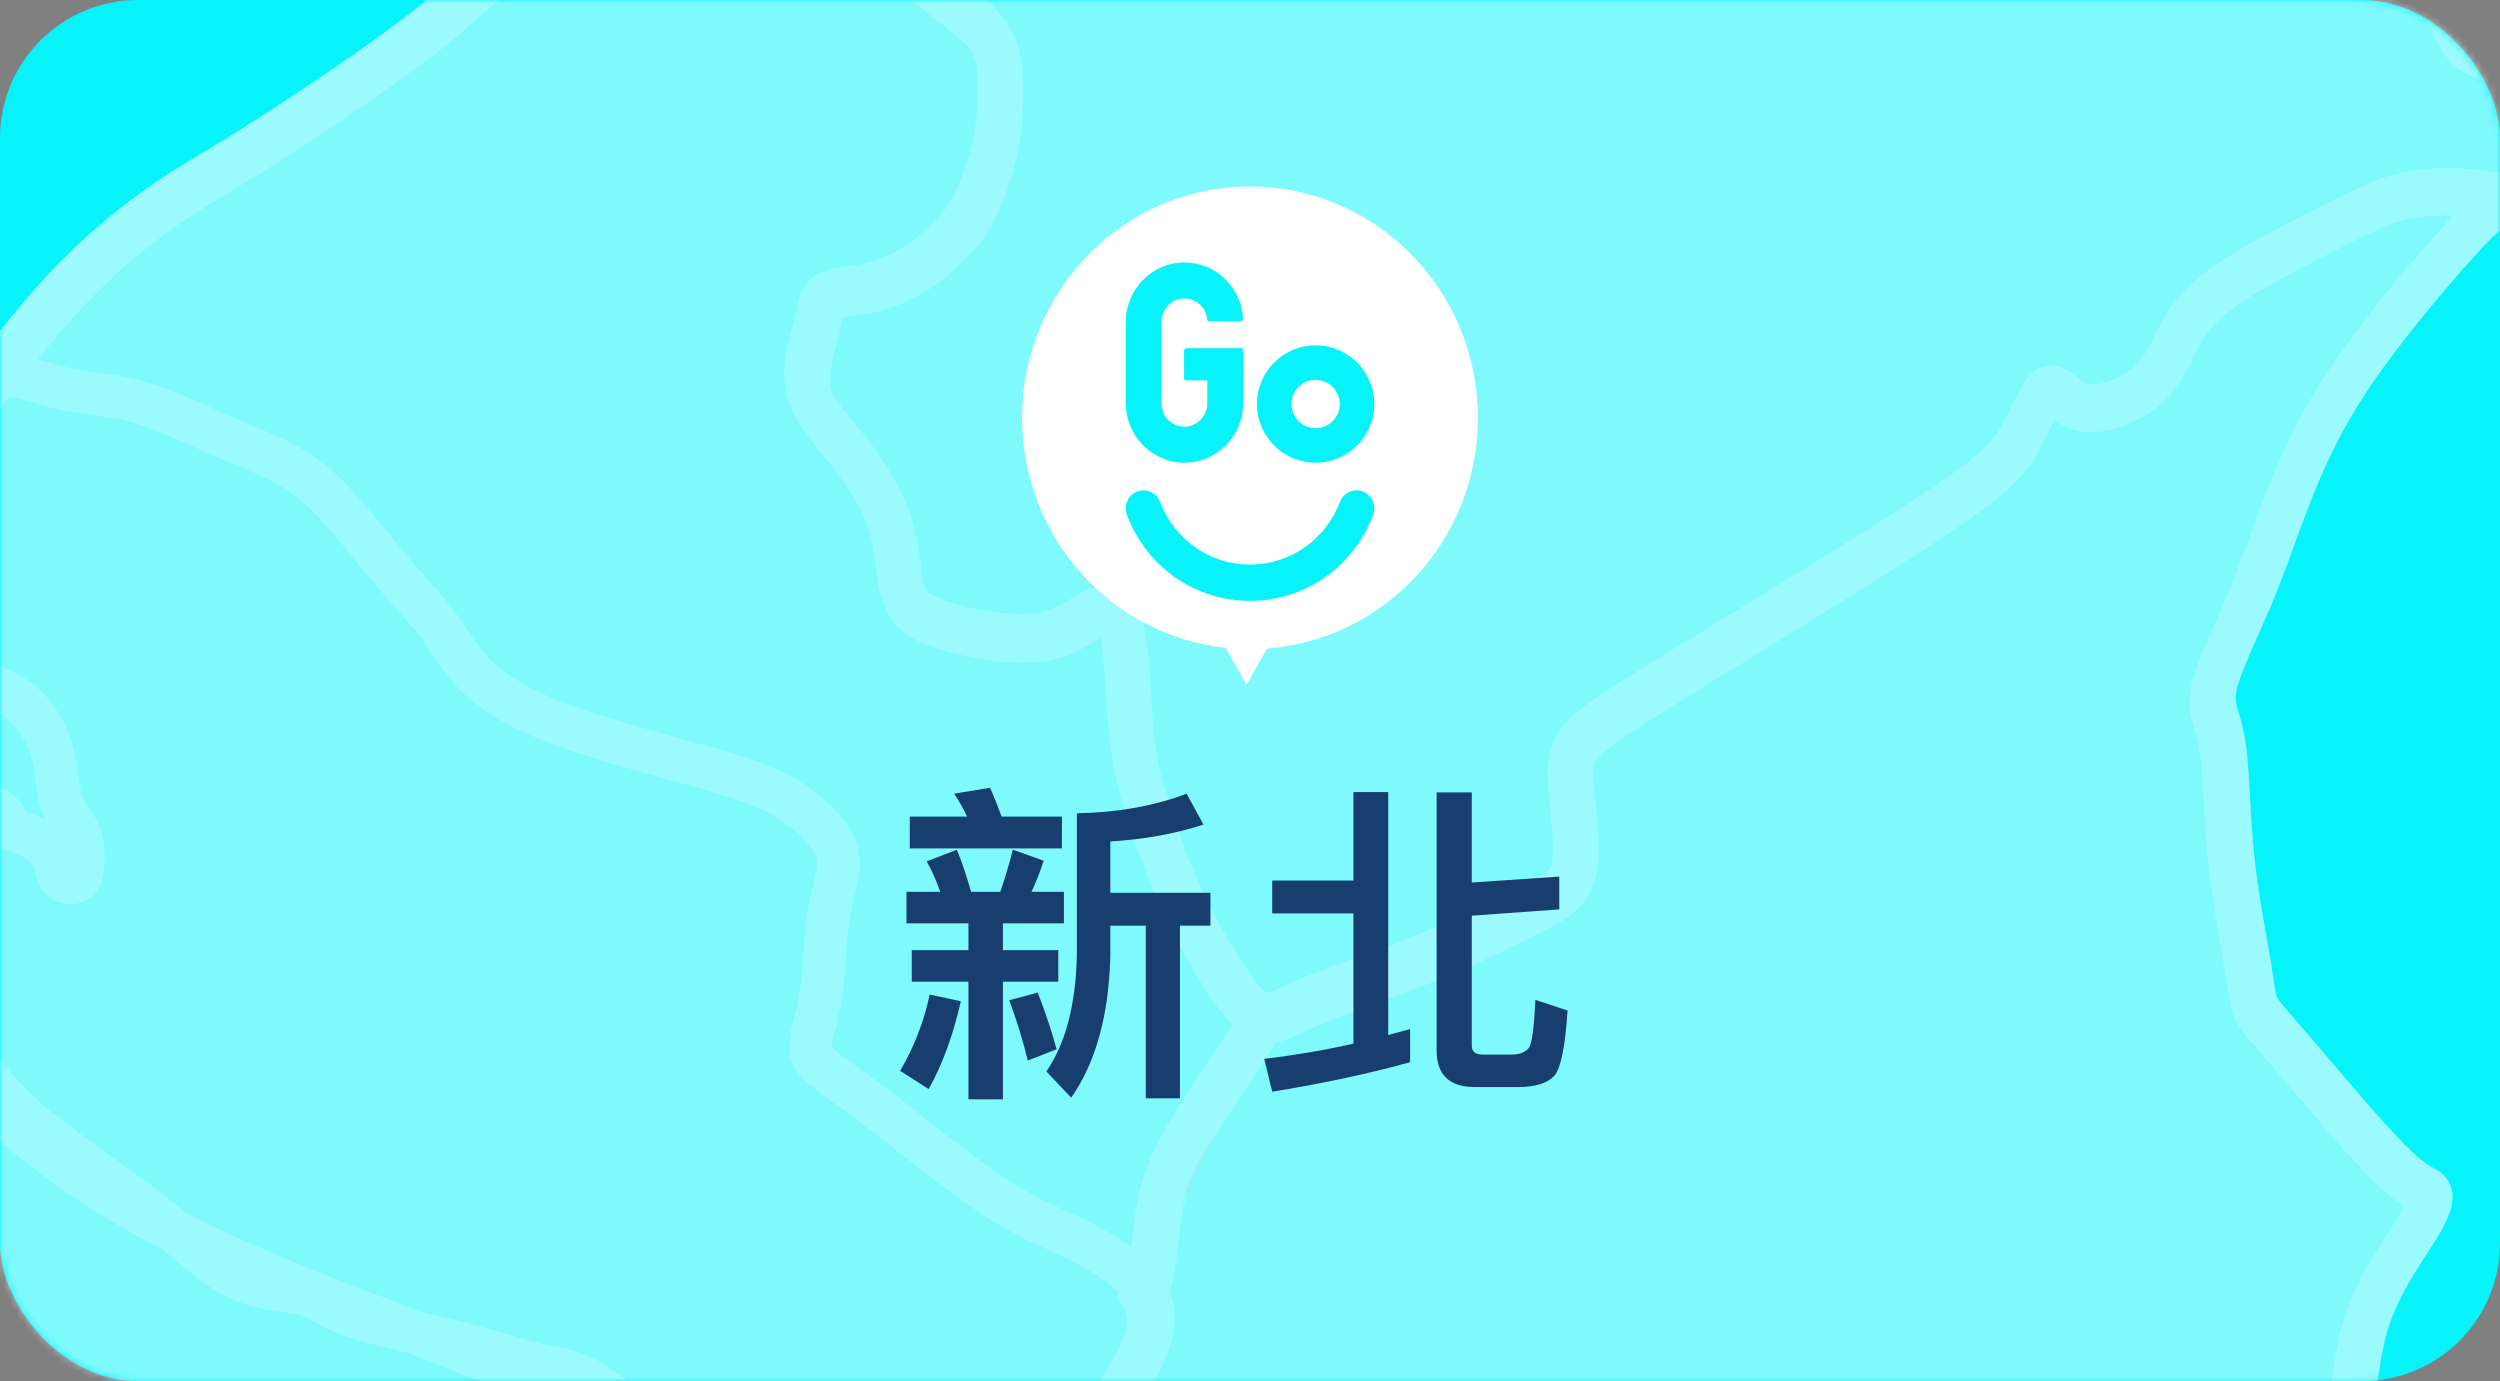 <svg xmlns="http://www.w3.org/2000/svg" xmlns:xlink="http://www.w3.org/1999/xlink" width="362" height="200" viewBox="0 0 362 200">
  <rect x="0" y="0" width="362" height="200" fill="#808080" stroke="none"/>
  <defs>
    <rect id="img-location-newtaipei-a" width="362" height="200" x="0" y="0" rx="20"/>
  </defs>
  <g fill="none" fill-rule="evenodd">
    <mask id="img-location-newtaipei-b" fill="#fff">
      <use xlink:href="#img-location-newtaipei-a"/>
    </mask>
    <use fill="#06F3F9" xlink:href="#img-location-newtaipei-a"/>
    <g mask="url(#img-location-newtaipei-b)" opacity=".6">
      <g transform="translate(-317 -86)">
        <path fill="#FFF" d="M54.332,924.876 C65.447,947.114 74.709,965.646 80.574,976.146 C86.44,986.649 88.908,989.118 91.378,992.518 C93.845,995.912 96.319,1000.238 97.552,1003.327 C98.789,1006.412 98.789,1008.267 98.478,1009.196 C98.169,1010.118 97.552,1010.118 95.699,1010.735 C93.845,1011.359 90.761,1012.593 89.833,1015.064 C88.908,1017.533 90.144,1021.239 93.845,1026.799 C97.552,1032.359 103.727,1039.771 108.047,1044.714 C112.371,1049.657 114.839,1052.125 117.309,1054.597 C119.779,1057.068 122.25,1059.537 124.256,1061.544 C126.262,1063.554 127.807,1065.097 128.424,1066.334 C129.041,1067.568 128.732,1068.494 128.268,1068.959 C127.807,1069.42 127.187,1069.42 125.337,1068.341 C123.483,1067.257 120.396,1065.097 118.854,1064.327 C117.309,1063.554 117.309,1064.171 117.309,1064.944 C117.309,1065.717 117.309,1066.643 119.159,1068.186 C121.013,1069.731 124.72,1071.891 127.807,1072.976 C130.891,1074.054 133.361,1074.054 135.215,1074.516 C137.065,1074.983 138.302,1075.909 140.772,1077.604 C143.24,1079.306 146.947,1081.774 151.268,1084.246 C155.588,1086.721 160.529,1089.189 164.233,1091.044 C167.937,1092.895 170.407,1094.129 172.261,1094.129 C174.111,1094.129 175.345,1092.895 176.582,1091.044 C177.815,1089.189 179.052,1086.721 180.286,1086.097 C181.519,1085.483 182.756,1086.721 183.99,1088.572 C185.226,1090.423 186.46,1092.895 187.694,1094.749 C188.93,1096.601 190.164,1097.838 192.017,1099.075 C193.868,1100.309 196.338,1101.544 199.425,1103.087 C202.513,1104.632 206.217,1106.484 209.924,1110.19 C228.446,1128.725 243.262,1141.696 251.907,1148.799 C260.549,1155.902 263.019,1157.137 264.256,1158.374 C265.489,1159.608 265.489,1160.842 268.271,1166.094 C271.047,1171.346 276.601,1180.612 291.423,1202.849 C295.124,1210.261 295.124,1212.115 294.507,1214.895 C293.891,1217.675 292.657,1221.381 291.423,1225.704 C290.187,1230.03 288.953,1234.97 288.333,1238.059 C287.719,1241.144 287.719,1242.385 288.953,1244.853 C290.187,1247.325 292.657,1251.031 296.666,1255.971 C300.685,1260.914 306.239,1267.094 309.635,1272.963 C313.03,1278.828 314.264,1284.389 316.117,1287.169 C317.971,1289.946 320.438,1289.946 321.675,1288.403 C322.909,1286.857 322.909,1283.772 323.22,1280.371 C323.525,1276.974 324.142,1273.268 325.071,1271.417 C325.996,1269.562 327.229,1269.562 328.774,1270.488 C330.32,1271.417 332.17,1273.268 339.581,1280.68 C350.693,1284.389 350.693,1288.094 351.001,1291.18 C351.31,1294.272 351.927,1296.743 353.16,1297.978 C354.397,1299.212 356.25,1299.212 357.176,1298.595 C358.101,1297.978 358.101,1296.743 358.721,1293.037 C359.338,1289.329 360.571,1283.151 360.571,1278.208 C360.571,1273.268 359.338,1269.562 359.646,1263.077 C359.954,1256.591 361.805,1247.325 361.805,1239.91 C361.805,1236.204 367.362,1230.647 370.141,1227.25 C372.92,1223.85 372.92,1222.615 371.686,1221.381 C370.45,1220.144 367.979,1218.91 366.126,1216.438 C364.275,1213.967 363.042,1210.261 363.35,1200.995 C363.658,1191.729 365.512,1176.906 361.805,1158.374 C358.101,1147.253 359.954,1139.842 360.883,1132.43 C361.805,1125.019 361.805,1117.604 363.658,1112.047 C365.512,1106.484 369.213,1102.778 372.303,1097.218 C375.39,1091.661 377.858,1084.246 378.474,1078.689 C379.091,1073.126 377.858,1069.42 379.091,1063.246 C380.328,1057.068 384.035,1048.416 385.885,1041.625 C387.739,1034.831 387.739,1029.887 390.823,1023.09 C393.91,1016.299 400.084,1007.65 412.433,992.824 C424.782,978 443.305,956.997 453.183,945.259 C463.064,933.522 464.298,931.05 464.298,928.582 C464.298,926.11 463.064,923.642 462.444,920.55 C461.828,917.462 461.828,913.756 464.298,911.904 C466.765,910.05 471.709,910.05 475.41,910.05 C479.114,910.05 481.587,910.05 483.438,908.816 C485.291,907.578 486.525,905.107 492.079,895.227 C497.64,885.344 507.515,868.043 516.16,854.457 C524.804,840.865 532.212,830.985 534.683,824.188 C537.153,817.39 534.683,813.684 533.446,809.982 C532.212,806.276 532.212,802.567 531.595,798.244 C530.979,793.921 529.742,788.981 530.362,785.272 C530.979,781.567 533.446,779.092 537.77,767.978 C542.091,756.857 548.268,737.088 551.355,725.354 C554.439,713.619 554.439,709.91 553.822,706.205 C553.206,702.499 551.972,698.79 551.972,696.318 C551.972,693.85 553.206,692.616 554.439,690.761 C555.676,688.91 556.91,686.438 557.529,683.967 C558.143,681.495 558.143,679.024 556.293,675.009 C554.439,670.992 550.735,665.435 550.735,661.729 C550.735,654.315 554.439,652.463 556.293,649.683 C558.143,646.903 558.143,643.197 560,631.46 C561.847,619.722 565.554,599.959 568.024,583.278 C570.495,566.601 571.728,553.009 572.965,543.126 C574.199,533.243 575.432,527.065 576.669,520.271 C577.903,513.477 579.136,506.065 581.607,499.271 C584.074,492.473 587.778,486.296 589.635,482.59 C591.485,478.884 591.485,477.647 590.868,475.178 C590.251,472.707 589.018,469.001 588.398,465.292 C587.778,461.59 587.778,457.884 588.398,454.175 C589.018,450.469 590.251,446.763 592.102,441.82 C593.955,436.88 596.423,430.703 597.659,426.994 C598.893,423.288 598.893,422.054 597.659,418.965 C596.423,415.877 593.955,410.934 593.339,408.465 C592.719,405.994 593.955,405.994 600.127,401.671 C606.304,397.345 617.416,388.699 622.973,383.756 C628.531,378.813 628.531,377.579 627.914,374.49 C627.297,371.401 626.061,366.458 626.061,362.752 C626.061,359.047 627.297,356.575 629.148,352.252 C631.001,347.926 633.469,341.749 637.173,335.572 C640.88,329.397 645.817,323.22 648.287,317.66 C650.755,312.1 650.755,307.16 651.991,303.454 C653.228,299.745 655.695,297.274 656.932,292.951 C658.166,288.628 658.166,282.45 660.019,276.89 C661.873,271.33 665.577,266.39 667.427,263.301 C669.281,260.213 669.281,258.975 668.664,258.358 C668.044,257.741 666.81,257.741 663.106,254.035 C659.399,250.33 653.228,242.915 649.521,238.592 C645.817,234.269 644.584,233.032 643.967,231.798 C643.35,230.56 643.35,229.326 642.73,225.62 C642.113,221.915 640.88,215.737 640.263,209.56 C639.646,203.383 639.646,197.205 639.026,193.5 C638.409,189.794 637.173,188.556 637.789,185.468 C638.409,182.379 640.88,177.439 642.73,173.113 C644.584,168.79 645.817,165.084 647.671,160.141 C649.521,155.198 651.991,149.024 656.315,142.227 C660.639,135.432 666.81,128.021 671.131,123.081 C675.452,118.137 677.925,115.666 680.393,114.432 C682.863,113.194 685.333,113.194 687.804,112.577 C690.271,111.96 692.741,110.726 693.978,109.489 C695.212,108.254 695.212,107.017 694.595,105.166 C693.978,103.311 692.741,100.84 690.271,98.988 C687.804,97.137 684.097,95.9 681.013,95.283 C677.925,94.665 675.452,94.665 673.602,92.194 C671.748,89.722 670.514,84.782 668.044,80.456 C665.577,76.134 661.873,72.428 657.549,70.573 C653.228,68.719 648.287,68.719 643.967,68.102 C639.646,67.485 635.939,66.247 632.235,65.013 C628.531,63.779 624.824,62.542 621.737,61.307 C618.653,60.073 616.182,58.836 612.475,58.219 C608.771,57.602 603.834,57.602 599.51,56.984 C595.189,56.364 591.485,55.13 589.018,53.279 C586.544,51.424 585.311,48.953 581.915,45.864 C578.52,42.775 572.965,39.07 569.258,31.655 C550.735,27.952 550.735,26.098 549.502,22.084 C548.268,18.066 545.798,11.889 542.71,7.566 C539.623,3.243 535.916,0.771 530.979,0.151 C526.041,-0.466 519.867,0.771 513.073,4.477 C506.281,8.183 498.873,14.36 492.079,19.303 C485.291,24.243 479.114,27.952 475.41,32.275 C471.709,36.598 470.472,41.541 469.239,45.247 C468.002,48.953 466.765,51.424 465.532,53.279 C464.298,55.13 463.064,56.364 458.74,58.836 C454.417,61.307 447.012,65.013 440.834,67.485 C434.663,69.956 429.725,71.19 421.078,73.045 C412.433,74.896 400.084,77.368 393.293,79.839 C386.502,82.311 385.269,84.782 379.091,89.722 C372.92,94.665 361.805,102.077 355.017,106.4 C348.223,110.726 345.755,111.96 342.051,114.432 C338.344,116.9 333.407,120.609 328.463,125.549 C323.525,130.492 318.588,136.669 313.65,143.464 C308.709,150.258 303.769,157.673 298.211,163.85 C292.657,170.024 286.48,174.968 283.395,181.762 C280.308,188.556 280.308,197.205 279.691,204 C279.072,210.794 277.835,215.737 277.221,220.06 C276.601,224.383 276.601,228.092 275.368,230.56 C274.134,233.032 271.664,234.269 268.576,238.592 C265.489,242.915 261.785,250.33 258.081,254.652 C254.377,258.975 250.67,260.213 246.966,260.83 C243.262,261.447 239.558,261.447 236.471,263.301 C233.384,265.156 230.914,268.862 225.973,274.419 C221.035,279.979 213.628,287.39 209.924,294.805 C198.809,317.043 191.401,330.015 183.99,342.678 C176.582,355.341 169.171,367.696 164.85,376.344 C160.529,384.99 159.295,389.933 156.822,396.728 C154.355,403.522 150.651,412.171 146.327,418.965 C142.006,425.76 137.065,430.703 132.128,439.349 C127.187,447.998 122.25,460.352 118.543,468.384 C114.839,476.413 112.371,480.118 109.284,484.444 C106.194,488.767 102.49,493.71 98.789,498.65 C95.082,503.593 91.378,508.534 87.057,515.328 C82.733,522.125 77.796,530.774 74.397,540.654 C71.002,550.54 69.151,561.658 58.036,572.778 C43.22,591.307 37.663,600.576 32.414,610.768 C27.168,620.959 22.227,632.077 19.14,641.963 C16.053,651.846 14.819,660.492 14.199,668.524 C13.582,676.555 13.582,683.967 14.199,690.144 C14.819,696.318 16.053,701.262 16.669,706.205 C17.289,711.145 17.289,716.088 17.289,722.882 C17.289,729.677 17.289,738.325 16.669,745.737 C16.053,753.149 14.819,759.329 13.582,767.358 C12.349,775.386 11.115,785.272 9.261,795.773 C7.408,806.276 4.941,817.39 3.087,824.188 C1.234,830.985 0,833.454 0,835.308 C0,837.159 1.234,838.394 2.47,839.631 C3.704,840.865 4.941,842.099 5.557,847.663 C6.174,853.22 6.174,863.103 7.408,869.283 C8.645,875.458 11.115,877.929 18.831,885.649 C26.548,893.372 39.513,906.344 54.332,924.876" opacity=".801"/>
        <path stroke="#FFF" stroke-width="6.208" d="M54.332,924.876 C65.447,947.114 74.709,965.646 80.574,976.146 C86.44,986.649 88.908,989.118 91.378,992.518 C93.845,995.912 96.319,1000.238 97.552,1003.327 C98.789,1006.412 98.789,1008.267 98.478,1009.196 C98.169,1010.118 97.552,1010.118 95.699,1010.735 C93.845,1011.359 90.761,1012.593 89.833,1015.064 C88.908,1017.533 90.144,1021.239 93.845,1026.799 C97.552,1032.359 103.727,1039.771 108.047,1044.714 C112.371,1049.657 114.839,1052.125 117.309,1054.597 C119.779,1057.068 122.25,1059.537 124.256,1061.544 C126.262,1063.554 127.807,1065.097 128.424,1066.334 C129.041,1067.568 128.732,1068.494 128.268,1068.959 C127.807,1069.42 127.187,1069.42 125.337,1068.341 C123.483,1067.257 120.396,1065.097 118.854,1064.327 C117.309,1063.554 117.309,1064.171 117.309,1064.944 C117.309,1065.717 117.309,1066.643 119.159,1068.186 C121.013,1069.731 124.72,1071.891 127.807,1072.976 C130.891,1074.054 133.361,1074.054 135.215,1074.516 C137.065,1074.983 138.302,1075.909 140.772,1077.604 C143.24,1079.306 146.947,1081.774 151.268,1084.246 C155.588,1086.721 160.529,1089.189 164.233,1091.044 C167.937,1092.895 170.407,1094.129 172.261,1094.129 C174.111,1094.129 175.345,1092.895 176.582,1091.044 C177.815,1089.189 179.052,1086.721 180.286,1086.097 C181.519,1085.483 182.756,1086.721 183.99,1088.572 C185.226,1090.423 186.46,1092.895 187.694,1094.749 C188.93,1096.601 190.164,1097.838 192.017,1099.075 C193.868,1100.309 196.338,1101.544 199.425,1103.087 C202.513,1104.632 206.217,1106.484 209.924,1110.19 C228.446,1128.725 243.262,1141.696 251.907,1148.799 C260.549,1155.902 263.019,1157.137 264.256,1158.374 C265.489,1159.608 265.489,1160.842 268.271,1166.094 C271.047,1171.346 276.601,1180.612 291.423,1202.849 C295.124,1210.261 295.124,1212.115 294.507,1214.895 C293.891,1217.675 292.657,1221.381 291.423,1225.704 C290.187,1230.03 288.953,1234.97 288.333,1238.059 C287.719,1241.144 287.719,1242.385 288.953,1244.853 C290.187,1247.325 292.657,1251.031 296.666,1255.971 C300.685,1260.914 306.239,1267.094 309.635,1272.963 C313.03,1278.828 314.264,1284.389 316.117,1287.169 C317.971,1289.946 320.438,1289.946 321.675,1288.403 C322.909,1286.857 322.909,1283.772 323.22,1280.371 C323.525,1276.974 324.142,1273.268 325.071,1271.417 C325.996,1269.562 327.229,1269.562 328.774,1270.488 C330.32,1271.417 332.17,1273.268 339.581,1280.68 C350.693,1284.389 350.693,1288.094 351.001,1291.18 C351.31,1294.272 351.927,1296.743 353.16,1297.978 C354.397,1299.212 356.25,1299.212 357.176,1298.595 C358.101,1297.978 358.101,1296.743 358.721,1293.037 C359.338,1289.329 360.571,1283.151 360.571,1278.208 C360.571,1273.268 359.338,1269.562 359.646,1263.077 C359.954,1256.591 361.805,1247.325 361.805,1239.91 C361.805,1236.204 367.362,1230.647 370.141,1227.25 C372.92,1223.85 372.92,1222.615 371.686,1221.381 C370.45,1220.144 367.979,1218.91 366.126,1216.438 C364.275,1213.967 363.042,1210.261 363.35,1200.995 C363.658,1191.729 365.512,1176.906 361.805,1158.374 C358.101,1147.253 359.954,1139.842 360.883,1132.43 C361.805,1125.019 361.805,1117.604 363.658,1112.047 C365.512,1106.484 369.213,1102.778 372.303,1097.218 C375.39,1091.661 377.858,1084.246 378.474,1078.689 C379.091,1073.126 377.858,1069.42 379.091,1063.246 C380.328,1057.068 384.035,1048.416 385.885,1041.625 C387.739,1034.831 387.739,1029.887 390.823,1023.09 C393.91,1016.299 400.084,1007.65 412.433,992.824 C424.782,978 443.305,956.997 453.183,945.259 C463.064,933.522 464.298,931.05 464.298,928.582 C464.298,926.11 463.064,923.642 462.444,920.55 C461.828,917.462 461.828,913.756 464.298,911.904 C466.765,910.05 471.709,910.05 475.41,910.05 C479.114,910.05 481.587,910.05 483.438,908.816 C485.291,907.578 486.525,905.107 492.079,895.227 C497.64,885.344 507.515,868.043 516.16,854.457 C524.804,840.865 532.212,830.985 534.683,824.188 C537.153,817.39 534.683,813.684 533.446,809.982 C532.212,806.276 532.212,802.567 531.595,798.244 C530.979,793.921 529.742,788.981 530.362,785.272 C530.979,781.567 533.446,779.092 537.77,767.978 C542.091,756.857 548.268,737.088 551.355,725.354 C554.439,713.619 554.439,709.91 553.822,706.205 C553.206,702.499 551.972,698.79 551.972,696.318 C551.972,693.85 553.206,692.616 554.439,690.761 C555.676,688.91 556.91,686.438 557.529,683.967 C558.143,681.495 558.143,679.024 556.293,675.009 C554.439,670.992 550.735,665.435 550.735,661.729 C550.735,654.315 554.439,652.463 556.293,649.683 C558.143,646.903 558.143,643.197 560,631.46 C561.847,619.722 565.554,599.959 568.024,583.278 C570.495,566.601 571.728,553.009 572.965,543.126 C574.199,533.243 575.432,527.065 576.669,520.271 C577.903,513.477 579.136,506.065 581.607,499.271 C584.074,492.473 587.778,486.296 589.635,482.59 C591.485,478.884 591.485,477.647 590.868,475.178 C590.251,472.707 589.018,469.001 588.398,465.292 C587.778,461.59 587.778,457.884 588.398,454.175 C589.018,450.469 590.251,446.763 592.102,441.82 C593.955,436.88 596.423,430.703 597.659,426.994 C598.893,423.288 598.893,422.054 597.659,418.965 C596.423,415.877 593.955,410.934 593.339,408.465 C592.719,405.994 593.955,405.994 600.127,401.671 C606.304,397.345 617.416,388.699 622.973,383.756 C628.531,378.813 628.531,377.579 627.914,374.49 C627.297,371.401 626.061,366.458 626.061,362.752 C626.061,359.047 627.297,356.575 629.148,352.252 C631.001,347.926 633.469,341.749 637.173,335.572 C640.88,329.397 645.817,323.22 648.287,317.66 C650.755,312.1 650.755,307.16 651.991,303.454 C653.228,299.745 655.695,297.274 656.932,292.951 C658.166,288.628 658.166,282.45 660.019,276.89 C661.873,271.33 665.577,266.39 667.427,263.301 C669.281,260.213 669.281,258.975 668.664,258.358 C668.044,257.741 666.81,257.741 663.106,254.035 C659.399,250.33 653.228,242.915 649.521,238.592 C645.817,234.269 644.584,233.032 643.967,231.798 C643.35,230.56 643.35,229.326 642.73,225.62 C642.113,221.915 640.88,215.737 640.263,209.56 C639.646,203.383 639.646,197.205 639.026,193.5 C638.409,189.794 637.173,188.556 637.789,185.468 C638.409,182.379 640.88,177.439 642.73,173.113 C644.584,168.79 645.817,165.084 647.671,160.141 C649.521,155.198 651.991,149.024 656.315,142.227 C660.639,135.432 666.81,128.021 671.131,123.081 C675.452,118.137 677.925,115.666 680.393,114.432 C682.863,113.194 685.333,113.194 687.804,112.577 C690.271,111.96 692.741,110.726 693.978,109.489 C695.212,108.254 695.212,107.017 694.595,105.166 C693.978,103.311 692.741,100.84 690.271,98.988 C687.804,97.137 684.097,95.9 681.013,95.283 C677.925,94.665 675.452,94.665 673.602,92.194 C671.748,89.722 670.514,84.782 668.044,80.456 C665.577,76.134 661.873,72.428 657.549,70.573 C653.228,68.719 648.287,68.719 643.967,68.102 C639.646,67.485 635.939,66.247 632.235,65.013 C628.531,63.779 624.824,62.542 621.737,61.307 C618.653,60.073 616.182,58.836 612.475,58.219 C608.771,57.602 603.834,57.602 599.51,56.984 C595.189,56.364 591.485,55.13 589.018,53.279 C586.544,51.424 585.311,48.953 581.915,45.864 C578.52,42.775 572.965,39.07 569.258,31.655 C550.735,27.952 550.735,26.098 549.502,22.084 C548.268,18.066 545.798,11.889 542.71,7.566 C539.623,3.243 535.916,0.771 530.979,0.151 C526.041,-0.466 519.867,0.771 513.073,4.477 C506.281,8.183 498.873,14.36 492.079,19.303 C485.291,24.243 479.114,27.952 475.41,32.275 C471.709,36.598 470.472,41.541 469.239,45.247 C468.002,48.953 466.765,51.424 465.532,53.279 C464.298,55.13 463.064,56.364 458.74,58.836 C454.417,61.307 447.012,65.013 440.834,67.485 C434.663,69.956 429.725,71.19 421.078,73.045 C412.433,74.896 400.084,77.368 393.293,79.839 C386.502,82.311 385.269,84.782 379.091,89.722 C372.92,94.665 361.805,102.077 355.017,106.4 C348.223,110.726 345.755,111.96 342.051,114.432 C338.344,116.9 333.407,120.609 328.463,125.549 C323.525,130.492 318.588,136.669 313.65,143.464 C308.709,150.258 303.769,157.673 298.211,163.85 C292.657,170.024 286.48,174.968 283.395,181.762 C280.308,188.556 280.308,197.205 279.691,204 C279.072,210.794 277.835,215.737 277.221,220.06 C276.601,224.383 276.601,228.092 275.368,230.56 C274.134,233.032 271.664,234.269 268.576,238.592 C265.489,242.915 261.785,250.33 258.081,254.652 C254.377,258.975 250.67,260.213 246.966,260.83 C243.262,261.447 239.558,261.447 236.471,263.301 C233.384,265.156 230.914,268.862 225.973,274.419 C221.035,279.979 213.628,287.39 209.924,294.805 C198.809,317.043 191.401,330.015 183.99,342.678 C176.582,355.341 169.171,367.696 164.85,376.344 C160.529,384.99 159.295,389.933 156.822,396.728 C154.355,403.522 150.651,412.171 146.327,418.965 C142.006,425.76 137.065,430.703 132.128,439.349 C127.187,447.998 122.25,460.352 118.543,468.384 C114.839,476.413 112.371,480.118 109.284,484.444 C106.194,488.767 102.49,493.71 98.789,498.65 C95.082,503.593 91.378,508.534 87.057,515.328 C82.733,522.125 77.796,530.774 74.397,540.654 C71.002,550.54 69.151,561.658 58.036,572.778 C43.22,591.307 37.663,600.576 32.414,610.768 C27.168,620.959 22.227,632.077 19.14,641.963 C16.053,651.846 14.819,660.492 14.199,668.524 C13.582,676.555 13.582,683.967 14.199,690.144 C14.819,696.318 16.053,701.262 16.669,706.205 C17.289,711.145 17.289,716.088 17.289,722.882 C17.289,729.677 17.289,738.325 16.669,745.737 C16.053,753.149 14.819,759.329 13.582,767.358 C12.349,775.386 11.115,785.272 9.261,795.773 C7.408,806.276 4.941,817.39 3.087,824.188 C1.234,830.985 0,833.454 0,835.308 C0,837.159 1.234,838.394 2.47,839.631 C3.704,840.865 4.941,842.099 5.557,847.663 C6.174,853.22 6.174,863.103 7.408,869.283 C8.645,875.458 11.115,877.929 18.831,885.649 C26.548,893.372 39.513,906.344 54.332,924.876 Z"/>
        <path stroke="#FFF" stroke-width="6.208" d="M86.256,585.175 C86.256,586.409 87.488,587.645 88.724,588.882 C89.956,590.116 91.188,591.35 91.804,592.587 C92.421,593.821 92.421,595.054 91.188,595.674 C89.956,596.291 87.488,596.291 85.021,596.908 C82.556,597.525 80.088,598.762 77.621,599.376 C75.153,599.999 72.688,599.999 71.45,600.613 C70.217,601.233 70.217,602.466 70.217,604.32 C70.217,606.171 70.217,608.641 70.837,610.492 C71.45,612.343 72.688,613.58 75.769,614.2 C78.853,614.817 83.785,614.817 87.488,615.434 C91.188,616.05 93.656,617.287 94.272,619.138 C94.888,620.992 93.656,623.459 93.043,626.547 C92.451,629.5 92.421,633.015 93.5,636.014 C89.886,637.251 87.284,637.663 84.404,638.9 C80.088,640.751 75.153,644.455 71.45,646.926 C67.753,649.394 65.285,650.634 62.817,653.101 C60.353,655.572 57.885,659.276 55.421,662.361 C52.95,665.449 50.482,667.922 48.634,670.39 C46.785,672.861 45.547,675.331 44.314,678.419 C43.082,681.506 41.847,685.211 41.231,688.298 C40.614,691.383 40.614,693.857 39.998,701.886 C39.382,709.911 38.15,723.496 37.531,732.758 C36.914,742.021 36.914,746.962 36.298,750.047 C35.682,753.137 34.45,754.368 33.214,755.608 L29.514,759.313 C28.279,760.546 27.047,761.78 25.814,763.634 C24.579,765.488 23.347,767.958 22.731,770.426 C22.114,772.897 22.114,775.364 22.731,777.835 C23.347,780.309 24.579,782.776 25.814,784.63 C27.047,786.481 28.279,787.715 29.514,792.039 C30.75,796.36 31.982,803.769 33.214,808.094 C34.45,812.415 35.682,813.652 39.382,816.737 C43.082,819.824 49.25,824.765 52.334,828.47 C55.421,832.177 55.421,834.648 55.421,838.35 C55.421,842.054 55.421,846.995 54.798,850.7 C54.182,854.404 52.95,856.878 51.101,858.726 C49.25,860.583 46.785,861.816 40.614,864.287 C34.45,866.755 24.579,870.459 19.644,873.55 C14.711,876.637 14.711,879.105 13.479,884.66 C12.244,890.221 9.779,898.867 7.311,906.276 C4.847,913.685 2.376,919.863 1.144,924.802 C-0.092,929.74 -0.092,933.444 0.527,936.535 C1.144,939.623 2.376,942.09 4.847,948.882 C7.311,955.674 11.011,966.791 12.86,974.82 C14.711,982.846 14.711,987.787 14.711,992.108 C14.711,996.43 14.711,1000.134 15.327,1002.608 C15.944,1005.075 17.179,1006.309 19.644,1006.929 C22.114,1007.546 25.814,1007.546 27.663,1008.78 C29.514,1010.014 29.514,1012.487 29.514,1015.575 C29.514,1018.66 29.514,1022.364 30.131,1024.835 C30.75,1027.305 31.982,1028.542 33.831,1030.393 C35.682,1032.247 38.15,1034.714 40.614,1035.951 C43.082,1037.188 45.547,1037.188 48.634,1038.422 C51.717,1039.656 55.421,1042.126 59.121,1043.36 C62.817,1044.597 66.517,1044.597 72.993,1044.597 C74.454,1044.597 76.059,1044.597 77.663,1044.808 C77.651,1044.734 77.636,1044.667 77.621,1044.597 C73.921,1033.48 75.769,1026.072 76.696,1018.66 C77.621,1011.254 77.621,1003.842 79.469,998.286 C81.324,992.725 85.021,989.021 88.104,983.462 C91.188,977.907 93.656,970.495 94.272,964.94 C94.888,959.379 93.656,955.674 94.888,949.502 C96.121,943.324 99.824,934.678 101.675,927.889 C103.524,921.097 103.524,916.156 106.607,909.361 C109.691,902.572 115.859,893.926 128.194,879.105 C140.53,864.287 159.03,843.291 168.9,831.557 C178.768,819.824 180,817.353 180,814.886 C180,812.415 178.768,809.948 178.152,806.857 C177.536,803.769 177.536,800.065 180,798.214 C182.468,796.36 187.404,796.36 191.104,796.36 C194.804,796.36 197.271,796.36 199.123,795.127 C200.971,793.89 202.207,791.419 207.755,781.542 C213.307,771.66 223.174,754.368 231.81,740.787 C240.445,727.2 247.845,717.323 250.31,710.528 C252.78,703.733 250.31,700.029 249.077,696.327 C247.845,692.623 247.845,688.915 247.226,684.594 C246.61,680.273 245.377,675.331 245.994,671.627 C246.61,667.922 249.077,665.449 253.397,654.335 C257.713,643.222 263.88,623.459 266.964,611.729 C270.048,599.999 270.048,596.291 269.432,592.587 C268.816,588.882 267.58,585.175 267.58,582.704 C267.58,580.236 268.816,579.003 270.048,577.149 C271.28,575.298 272.513,572.827 273.135,570.354 C273.748,567.886 273.748,565.415 271.897,561.403 C270.048,557.387 266.348,551.831 266.348,548.127 C266.348,540.715 270.048,538.864 271.897,536.085 C273.748,533.306 273.748,529.601 275.6,517.868 C277.448,506.135 281.151,486.375 283.616,469.704 C286.087,453.029 287.319,439.445 288.551,429.565 C289.787,419.686 291.019,413.511 292.251,406.718 C293.484,399.926 294.719,392.517 297.184,385.722 C299.651,378.93 303.351,372.755 305.203,369.051 C307.054,365.346 307.054,364.109 306.438,361.642 C305.819,359.171 304.587,355.467 303.97,351.759 C303.351,348.055 303.351,344.353 303.97,340.646 C304.587,336.941 305.819,333.237 307.67,328.295 C309.519,323.357 311.987,317.182 313.219,313.474 C314.454,309.77 314.454,308.536 313.219,305.449 C311.987,302.361 309.519,297.42 308.903,294.952 C308.287,292.481 309.519,292.481 315.687,288.16 C321.854,283.836 332.957,275.193 338.506,270.251 C344.06,265.31 344.06,264.076 343.441,260.989 C342.825,257.901 341.593,252.96 341.593,249.255 C341.593,245.551 342.825,243.08 344.677,238.759 C346.525,234.434 348.993,228.259 352.693,222.084 C356.396,215.912 361.328,209.734 363.793,204.179 C366.26,198.62 366.26,193.682 367.493,189.978 C368.728,186.27 371.196,183.799 372.428,179.478 C373.663,175.157 373.663,168.982 375.512,163.423 C377.367,157.865 381.063,152.927 382.915,149.839 C384.763,146.752 384.763,145.515 384.147,144.898 C383.531,144.281 382.299,144.281 378.599,140.576 C374.896,136.872 368.728,129.46 365.028,125.139 C361.328,120.817 360.093,119.58 359.477,118.347 C358.86,117.11 358.86,115.876 358.244,112.171 C357.628,108.467 356.396,102.292 355.777,96.117 C355.16,89.941 355.16,83.766 354.541,80.059 C353.928,76.357 352.693,75.121 353.309,72.033 C353.928,68.945 356.396,64.007 358.244,59.683 C360.093,55.361 361.328,51.657 363.177,46.715 C365.028,41.774 367.493,35.602 371.812,28.807 C376.131,22.015 382.299,14.606 386.615,9.668 C390.898,4.766 393.359,2.295 395.806,1.049 C388.93,-0.157 385.392,-0.026 382.604,0.402 C378.599,1.022 376.131,2.256 371.196,4.726 C366.26,7.197 358.86,10.901 354.541,13.989 C350.225,17.074 348.993,19.547 347.757,22.015 C346.525,24.486 345.293,26.956 342.825,28.807 C340.357,30.661 336.657,31.894 334.19,31.278 C331.725,30.661 330.49,28.19 329.254,28.807 C328.022,29.424 326.787,33.131 324.938,36.219 C323.09,39.307 320.622,41.774 310.135,48.569 C299.651,55.361 281.151,66.475 271.28,72.65 C261.416,78.825 260.18,80.059 260.18,83.766 C260.18,87.471 261.416,93.646 260.797,97.35 C260.18,101.055 257.713,102.292 254.013,104.142 C250.31,105.996 245.377,108.467 239.213,110.935 C233.042,113.405 225.639,115.876 221.323,117.727 C218.41,118.979 216.9,119.95 215.469,119.687 C212.123,125.334 208.216,130.727 205.595,135.018 C202.207,140.576 200.971,144.281 200.355,148.911 C199.898,152.343 199.779,156.286 198.241,159.606 C199.73,161.912 199.654,164.251 198.504,167.128 C197.271,170.215 194.804,173.92 191.72,177.627 C188.636,181.332 184.939,185.036 180.62,190.595 C176.3,196.15 171.368,203.562 167.665,207.883 C166.576,209.157 165.594,210.164 164.67,210.989 C167.69,216.575 170.566,220.936 172.604,224.246 C175.068,228.259 176.3,230.73 178.152,231.967 C180,233.201 182.468,233.201 185.555,233.201 C188.636,233.201 192.336,233.201 195.42,232.584 C198.504,231.967 200.971,230.73 204.055,230.73 C207.139,230.73 210.842,231.967 214.542,233.817 C214.774,233.934 215.006,234.053 215.237,234.175 C204.766,247.261 198.83,254.539 194.187,259.443 C188.636,265.31 184.939,267.781 183.087,269.635 C181.236,271.485 181.236,272.719 181.236,275.81 C181.236,278.894 181.236,283.836 181.852,288.16 C182.468,292.481 183.701,296.186 186.171,301.127 C188.636,306.065 192.336,312.241 193.571,315.328 C194.804,318.416 193.571,318.416 191.104,318.416 C188.636,318.416 184.939,318.416 182.468,319.653 C180,320.886 178.768,323.357 178.152,325.825 C177.536,328.295 177.536,330.766 178.152,333.237 C178.768,335.704 180,338.175 179.384,340.646 C178.768,343.116 176.3,345.587 171.981,351.142 C167.665,356.7 161.5,365.346 158.417,370.904 C155.33,376.46 155.33,378.93 155.949,380.784 C156.565,382.635 157.797,383.872 159.03,385.105 C160.265,386.342 161.5,387.576 162.733,389.427 C163.968,391.281 165.2,393.751 165.2,398.073 C165.2,402.394 163.968,408.572 162.733,413.511 C161.5,418.452 160.265,422.156 159.03,425.244 C157.797,428.331 156.565,430.802 155.33,433.27 C154.097,435.74 152.865,438.211 150.397,441.916 C147.933,445.62 144.23,450.561 142.378,453.649 C140.53,456.737 140.53,457.97 141.762,459.204 C142.997,460.441 145.465,461.678 147.933,463.529 C150.397,465.379 152.865,467.85 154.714,469.704 C156.565,471.554 157.797,472.791 157.797,474.645 C157.797,476.496 156.565,478.966 154.714,487.612 C152.865,496.255 150.397,511.076 148.546,518.485 C146.697,525.897 145.465,525.897 142.378,527.131 C139.297,528.365 134.359,530.835 131.894,533.306 C129.427,535.777 129.427,538.247 129.427,541.335 C129.427,544.419 129.427,548.127 128.811,549.981 C128.194,551.831 126.962,551.831 123.259,552.448 C119.562,553.065 113.391,554.302 109.691,554.919 C105.991,555.536 104.756,555.536 103.524,557.387 C102.291,559.243 101.059,562.948 98.591,567.269 C96.121,571.591 92.421,576.532 89.956,579.62 C87.488,582.704 86.256,583.941 86.256,585.175" transform="translate(284 114)"/>
        <path stroke="#FFF" stroke-width="6.208" d="M401.714,288.989 C368.186,273.722 334.658,267.615 310.274,240.134 C304.178,234.028 291.987,237.081 285.891,234.028 C282.843,230.974 285.891,221.814 282.843,218.76 C281.197,218.525 279.578,218.269 277.966,218 C277.807,218.904 277.658,219.783 277.539,220.629 C276.92,224.95 276.92,228.657 275.689,231.124 C274.458,233.594 271.992,234.831 268.91,239.151 C265.829,243.472 262.132,250.883 258.431,255.203 C254.734,259.524 251.037,260.76 247.34,261.377 C243.643,261.994 239.942,261.994 236.864,263.847 C233.779,265.701 231.317,269.402 226.388,274.959 C221.456,280.516 214.059,287.924 210.362,295.335 C199.27,317.561 191.873,330.525 184.478,343.182 C183.984,344.025 183.491,344.871 183,345.713 C188.977,351.701 190.486,353.209 192.184,354.91 C194.338,357.072 196.804,359.542 199.886,361.393 C202.967,363.246 206.664,364.483 210.98,366.95 C215.29,369.42 220.225,373.124 223.922,374.977 C227.619,376.831 230.082,376.831 232.548,377.448 C235.014,378.065 237.48,379.298 240.561,378.681 C243.643,378.065 247.34,375.594 251.037,373.741 C254.734,371.89 258.431,370.657 260.897,369.42 C263.363,368.187 264.597,366.95 267.063,366.333 C269.526,365.716 273.223,365.716 275.689,365.716 C278.152,365.716 279.386,365.716 281.236,366.95 C283.083,368.187 285.549,370.657 287.399,372.507 C289.249,374.358 290.481,375.594 291.715,376.211 C292.947,376.831 294.178,376.831 296.025,376.831 L302.804,376.831 C305.267,376.831 307.735,376.831 310.201,377.448 C312.667,378.065 315.133,379.298 316.977,379.915 C318.83,380.532 320.061,380.532 321.912,379.915 C323.759,379.298 326.221,378.065 328.075,377.448 C329.919,376.831 331.156,376.831 331.772,377.448 C332.387,378.065 332.387,379.298 333.003,380.532 C333.622,381.768 334.853,383.005 336.7,383.622 C338.55,384.239 341.016,384.239 342.86,384.855 C344.713,385.472 345.945,386.706 347.795,385.472 C349.642,384.239 352.108,380.532 354.571,378.681 C357.04,376.831 359.505,376.831 361.352,376.831 L365.668,376.831 C366.9,376.831 368.131,376.831 369.981,374.977 C371.828,373.124 374.294,369.42 376.144,367.567 C377.991,365.716 379.223,365.716 380.454,365.716 C381.689,365.716 382.923,365.716 384.157,364.483 C385.389,363.246 386.62,360.776 389.702,358.309 C392.783,355.839 397.715,353.368 401.409,352.135 C405.109,350.898 407.572,350.898 408.809,351.518 C410.041,352.135 410.041,353.368 411.272,352.751 C412.507,352.135 414.969,349.664 416.201,346.577 C417.432,343.49 417.432,339.787 421.132,336.08 C422.912,335.634 424.522,335.219 426,334.822 C425.512,313.27 422.355,296.745 401.714,288.989 Z"/>
        <path stroke="#FFF" stroke-width="6.208" d="M497.837,232.463 C495.368,229.991 491.664,223.813 489.195,218.872 C486.729,213.931 485.497,210.221 484.261,206.515 C483.025,202.808 481.795,199.102 481.179,194.158 C480.559,189.217 480.559,183.039 479.94,179.329 C479.327,175.623 478.091,174.388 476.239,175.005 C474.389,175.623 471.924,178.095 467.603,178.712 C463.282,179.329 457.115,178.095 453.411,176.86 C449.713,175.623 448.477,174.388 447.86,171.916 C447.244,169.444 447.244,165.738 446.011,162.031 C444.772,158.325 442.304,154.615 439.838,151.529 C437.37,148.437 434.904,145.968 434.282,142.879 C433.671,139.789 434.904,136.083 435.52,133.611 C436.137,131.139 436.137,129.905 437.37,129.284 C438.602,128.667 441.071,128.667 443.54,128.05 C446.011,127.433 448.477,126.198 450.326,124.961 C452.178,123.726 453.411,122.489 454.647,121.254 C455.883,120.02 457.115,118.782 458.348,116.31 C459.581,113.841 460.817,110.132 461.433,107.046 C462.049,103.953 462.049,101.484 462.049,99.012 C462.049,96.54 462.049,94.068 460.2,91.596 C458.348,89.127 454.647,86.656 451.559,84.184 C448.477,81.715 446.011,79.24 443.54,78.005 C441.071,76.771 438.602,76.771 434.593,75.845 C432.512,75.362 430.01,74.632 424.456,73 C423.47,73.22 422.43,73.446 421.328,73.681 C412.693,75.536 400.35,78.005 393.563,80.477 C386.78,82.949 385.544,85.421 379.371,90.362 C373.204,95.306 362.1,102.719 355.311,107.046 C348.524,111.369 346.056,112.604 342.358,115.076 C338.653,117.548 333.719,121.254 328.779,126.198 C323.845,131.139 318.91,137.317 313.976,144.113 C309.036,150.912 304.099,158.325 298.548,164.503 C292.998,170.682 286.825,175.623 283.743,182.418 C280.658,189.217 280.658,197.864 280.041,204.66 C279.541,210.126 278.65,214.383 278,218.096 C279.614,218.361 281.238,218.618 282.882,218.853 C285.934,221.909 282.882,231.076 285.934,234.131 C292.037,237.187 304.242,234.131 310.345,240.243 C334.756,267.743 368.322,273.854 401.888,289.132 C422.552,296.894 425.713,313.43 426.201,335 C437.01,332.112 440.21,330.511 442.926,329.155 C446.011,327.608 448.477,326.374 452.178,322.047 C455.883,317.724 460.817,310.311 465.134,304.749 C469.455,299.188 473.157,295.482 476.239,291.775 C479.327,288.069 481.795,284.359 483.025,281.273 C484.175,278.395 484.252,276.051 482.763,273.747 C484.3,270.426 484.422,266.481 484.88,263.047 C485.497,258.411 486.729,254.705 490.123,249.144 C492.744,244.853 496.65,239.454 500,233.804 C499.307,233.676 498.639,233.267 497.837,232.463 Z"/>
        <path stroke="#FFF" stroke-width="6.208" d="M424 72.305C429.562 73.935 432.068 74.665 434.152 75.147 438.17 76.072 440.639 76.072 443.112 77.305 445.584 78.539 448.056 81.011 451.146 83.478 454.235 85.948 457.942 88.417 459.797 90.884 461.649 93.357 461.649 95.823 461.649 98.293 461.649 100.762 461.649 103.229 461.031 106.318 460.414 109.402 459.18 113.108 457.942 115.574 456.707 118.044 455.473 119.28 454.235 120.513 452.998 121.747 451.763 122.983 449.911 124.216 448.056 125.453 445.584 126.686 443.112 127.303 440.639 127.919 438.17 127.919 436.933 128.536 435.698 129.156 435.698 130.389 435.081 132.859 434.463 135.328 433.229 139.031 433.843 142.117 434.463 145.204 436.933 147.67 439.405 150.76 441.877 153.843 444.346 157.549 445.584 161.252 446.822 164.955 446.822 168.658 447.439 171.127 448.056 173.597 449.291 174.83 452.998 176.067 456.707 177.3 462.886 178.533 467.214 177.916 471.538 177.3 474.007 174.83 475.862 174.214 477.714 173.597 478.948 174.83 479.569 178.533 480.186 182.239 480.186 188.412 480.806 193.348 481.424 198.287 482.655 201.99 483.893 205.693 485.13 209.396 486.365 213.102 488.837 218.038 491.306 222.974 495.016 229.147 497.488 231.617 498.292 232.419 498.961 232.829 499.655 232.957 501.088 233.219 502.601 232.252 505.519 231 509.844 229.147 517.26 226.68 523.439 224.211 529.618 221.741 534.56 219.271 538.27 217.422 541.973 215.569 544.446 214.335 545.063 210.632 545.683 206.926 544.446 200.757 544.446 197.051 544.446 193.348 545.683 192.115 555.569 185.942 565.455 179.769 583.989 168.658 594.495 161.868 604.998 155.079 607.471 152.61 609.326 149.523 611.177 146.437 612.412 142.734 613.65 142.117 614.887 141.501 616.122 143.97 618.594 144.587 621.063 145.204 624.77 143.97 627.245 142.117 629.715 140.264 630.952 137.798 632.187 135.328 633.421 132.859 634.659 130.389 638.983 127.303 643.31 124.216 650.721 120.513 655.668 118.044 660.613 115.574 663.082 114.341 667.097 113.724 669.891 113.294 673.432 113.163 680.323 114.371 680.342 114.359 680.363 114.35 680.382 114.341 682.854 113.108 685.326 113.108 687.798 112.491 690.267 111.871 692.74 110.638 693.977 109.402 695.212 108.168 695.212 106.935 694.595 105.082 693.977 103.229 692.74 100.762 690.267 98.909 687.798 97.06 684.088 95.823 681.002 95.207 677.912 94.59 675.437 94.59 673.585 92.12 671.73 89.651 670.496 84.714 668.026 80.392 665.554 76.072 661.847 72.369 657.52 70.516 653.196 68.666 648.252 68.666 643.928 68.047 639.603 67.43 635.894 66.197 632.187 64.96 628.48 63.727 624.77 62.494 621.681 61.257 618.594 60.024 616.122 58.791 612.412 58.171 608.705 57.554 603.764 57.554 599.437 56.938 595.113 56.321 591.406 55.085 588.937 53.235 586.461 51.382 585.227 48.912 581.828 45.829 578.43 42.74 572.872 39.037 569.162 31.631 550.628 27.928 550.628 26.075 549.39 22.064 548.155 18.052 545.683 11.88 542.594 7.56 539.504 3.238 535.794.768 530.853.151 525.911-.465 519.732.768 512.936 4.471 506.137 8.177 498.723 14.346 491.927 19.286 485.13 24.225 478.948 27.928 475.245 32.248 471.538 36.567 470.3 41.506 469.065 45.209 467.828 48.912 466.593 51.382 465.356 53.235 464.121 55.085 462.886 56.321 458.562 58.791 454.235 61.257 446.822 64.96 440.639 67.43 435.252 69.585 430.799 70.8 424 72.305zM288.849 175C286.934 177.276 285.263 179.654 284.066 182.314 280.988 189.136 280.988 197.821 280.373 204.644 279.755 211.467 278.522 216.431 277.91 220.772 277.515 223.548 277.374 226.07 277 228.174 278.537 227.496 279.484 226.398 280.063 225.425 280.988 223.873 280.988 222.634 281.603 222.014 282.218 221.391 283.451 221.391 284.066 222.014 284.681 222.634 284.681 223.873 285.296 225.112 285.911 226.355 287.141 227.597 287.759 229.456 288.368 231.297 288.377 233.745 289.565 235 292.079 232.092 292.143 230.355 292.685 227.904 293.3 225.112 294.53 221.391 295.763 218.29 296.993 215.191 298.223 212.709 300.071 210.847 301.916 208.988 304.379 207.746 306.227 206.506 308.072 205.264 309.305 204.024 311.15 203.405 312.998 202.785 315.461 202.785 316.694 203.405 317.924 204.024 317.924 205.264 318.539 205.884 319.154 206.506 320.384 206.506 321.617 207.126 322.847 207.746 324.077 208.988 324.692 210.228 325.31 211.467 325.31 212.709 325.925 213.329 326.54 213.949 327.77 213.949 328.388 213.329 329 212.709 329 211.467 329 210.228 329 208.988 329 207.746 328.388 206.506 327.77 205.264 326.54 204.024 325.925 202.162 325.31 200.303 325.31 197.821 324.692 195.34 324.077 192.858 322.847 190.379 321.002 188.517 319.154 186.655 316.694 185.415 314.231 184.795 311.765 184.176 309.305 184.176 306.227 184.176 303.146 184.176 299.453 184.176 297.608 182.933 295.763 181.694 295.763 179.212 294.838 177.973 294.119 177.006 292.844 176.792 288.849 175zM482.868 273C484.37 275.286 484.293 277.611 483.133 280.466 481.893 283.531 479.4 287.208 476.289 290.885 473.181 294.562 469.448 298.242 465.091 303.756 460.737 309.274 455.758 316.631 452.025 320.92 450.923 322.184 449.932 323.182 449 324"/>
        <g transform="translate(482 233)">
          <path fill="#F0F0F0" d="M18.069,0.583 C14.635,6.251 10.63,11.668 7.943,15.976 C4.465,21.552 3.201,25.271 2.569,29.921 C2.1,33.367 1.975,37.325 0.401,40.657"/>
          <path stroke="#FFF" stroke-width="6.208" d="M18.069,0.583 C14.635,6.251 10.63,11.668 7.943,15.976 C4.465,21.552 3.201,25.271 2.569,29.921 C2.1,33.367 1.975,37.325 0.401,40.657"/>
        </g>
        <path stroke="#FFF" stroke-width="6.208" d="M500 233.957C501.428 234.22 502.935 233.249 505.843 231.993 510.151 230.134 517.54 227.658 523.696 225.18 529.852 222.702 534.775 220.224 538.472 218.367 542.165 216.508 544.625 215.27 545.24 211.554 545.861 207.835 544.625 201.644 544.625 197.925 544.625 194.21 545.861 192.972 555.707 186.778 565.556 180.584 584.025 169.433 594.489 162.62 604.957 155.807 607.417 153.329 609.265 150.232 611.11 147.135 612.34 143.419 613.573 142.8 614.806 142.181 616.036 144.66 618.499 145.279 620.959 145.897 624.652 144.66 627.118 142.8 629.581 140.941 630.811 138.466 632.041 135.987 633.271 133.509 634.504 131.031 638.813 127.934 643.124 124.837 650.51 121.121 655.436 118.643 660.362 116.164 662.822 114.927 666.823 114.308 669.606 113.876 673.134 113.744 680 114.957M424 72C429.587 73.634 432.104 74.365 434.198 74.848 438.235 75.775 440.715 75.775 443.199 77.011 445.682 78.247 448.166 80.725 451.269 83.197 454.373 85.672 458.097 88.147 459.96 90.619 461.82 93.097 461.82 95.569 461.82 98.044 461.82 100.519 461.82 102.991 461.2 106.087 460.58 109.177 459.34 112.891 458.097 115.363 456.856 117.838 455.616 119.077 454.373 120.313 453.13 121.549 451.889 122.788 450.029 124.024 448.166 125.263 445.682 126.499 443.199 127.117 440.715 127.735 438.235 127.735 436.992 128.353 435.751 128.974 435.751 130.21 435.131 132.685 434.511 135.16 433.271 138.871 433.888 141.964 434.511 145.057 436.992 147.529 439.475 150.625 441.959 153.715 444.439 157.429 445.682 161.14 446.926 164.85 446.926 168.561 447.546 171.036 448.166 173.511 449.406 174.747 453.13 175.986 456.856 177.222 463.064 178.458 467.411 177.84 471.754 177.222 474.235 174.747 476.098 174.129 477.959 173.511 479.199 174.747 479.822 178.458 480.442 182.172 480.442 188.358 481.065 193.305 481.685 198.255 482.922 201.966 484.166 205.677 485.409 209.388 486.649 213.102 489.133 218.049 491.613 222.996 495.34 229.182 497.823 231.657 498.631 232.462 499.303 232.872 500 233M317 140C320.91 140.622 323.163 141.528 325.411 142.089 329.11 143.013 332.812 143.013 337.127 144.248 341.445 145.48 346.376 147.947 350.692 149.798 355.007 151.646 358.709 152.881 362.408 155.961 366.11 159.047 369.803 163.978 372.889 167.676 375.972 171.378 378.437 173.842 380.288 176.309 382.136 178.776 383.374 181.24 385.838 183.707 388.305 186.174 392.004 188.641 398.786 191.108 405.569 193.572 415.434 196.039 421.603 197.89 427.766 199.738 430.236 200.973 432.7 202.824 435.168 204.672 437.635 207.139 438.251 209.606 438.867 212.07 437.635 214.537 437.016 218.236 436.4 221.938 436.4 226.869 435.784 230.567 435.168 234.269 433.936 236.733 434.549 238.584 435.168 240.435 437.635 241.667 442.566 245.366 447.5 249.065 454.898 255.231 460.448 258.93 465.996 262.629 469.698 263.864 473.397 265.715 477.096 267.563 480.795 270.03 482.646 272.497 482.771 272.665 482.89 272.832 483 273M277 227.627C278.537 226.946 279.48 225.848 280.062 224.875 280.987 223.326 280.987 222.084 281.602 221.465 282.217 220.845 283.446 220.845 284.061 221.465 284.676 222.084 284.676 223.326 285.294 224.566 285.908 225.805 287.138 227.047 287.753 228.906 288.371 230.767 288.371 233.249 289.603 234.488 290.833 235.73 293.295 235.73 296.369 236.35 299.446 236.969 303.138 238.209 306.218 238.828 309.292 239.451 311.754 239.451 313.599 240.69 315.449 241.932 316.679 244.41 320.985 248.134 325.292 251.854 332.679 256.814 337.6 260.535 342.525 264.255 344.987 266.737 347.446 268.598 349.908 270.457 352.371 271.699 354.83 272.319 357.295 272.938 359.754 272.938 361.602 273.561 363.446 274.181 364.679 275.42 368.371 276.659 372.062 277.901 378.217 279.14 383.141 280.382 388.062 281.622 391.754 282.861 394.217 283.48 396.679 284.103 397.911 284.103 399.756 284.723 401.6 285.342 404.065 286.584 407.139 289.682 410.217 292.786 413.908 297.746 416.371 301.466 418.833 305.19 420.062 307.668 421.91 308.907 423.757 310.15 426.217 310.15 426.831 310.769 427.449 311.389 426.217 312.631 425.602 314.49 424.987 316.352 424.987 318.833 424.987 321.934 424.987 325.035 424.987 328.755 424.065 331.546 423.532 333.163 422.686 334.466 422.068 336"/>
        <path stroke="#FFF" stroke-width="6.208" d="M289.107,235 C291.648,232.092 291.715,230.358 292.261,227.904 C292.886,225.116 294.13,221.391 295.374,218.293 C296.619,215.191 297.866,212.709 299.732,210.847 C301.602,208.988 304.09,207.746 305.963,206.506 C307.829,205.267 309.073,204.024 310.943,203.405 C312.809,202.785 315.304,202.785 316.548,203.405 C317.792,204.024 317.792,205.267 318.418,205.887 C319.04,206.506 320.284,206.506 321.528,207.126 C322.776,207.746 324.02,208.988 324.642,210.228 C325.264,211.47 325.264,212.709 325.886,213.329 C326.511,213.952 327.756,213.952 328.381,213.329 C329,212.709 329,211.47 329,210.228 C329,208.988 329,207.746 328.381,206.506 C327.756,205.267 326.511,204.024 325.886,202.165 C325.264,200.303 325.264,197.821 324.642,195.34 C324.02,192.861 322.776,190.379 320.906,188.52 C319.04,186.658 316.548,185.415 314.06,184.795 C311.565,184.176 309.073,184.176 305.963,184.176 C302.846,184.176 299.11,184.176 297.244,182.936 C295.374,181.694 295.374,179.212 294.438,177.973 C293.714,177.009 292.424,176.795 288.383,175 L283.542,182.314 L280.061,201.395 L277.748,218.133 L277,223.324 L285.756,234.233 L289.107,235 Z"/>
      </g>
    </g>
    <path fill="#173E6F" fill-rule="nonzero" d="M153.768,122.848 L153.768,118.24 L145.032,118.24 C144.456,116.704 143.928,115.312 143.352,114.064 L138.168,114.928 C138.84,115.936 139.464,117.04 140.04,118.24 L131.736,118.24 L131.736,122.848 L153.768,122.848 Z M170.856,159.04 L170.856,134.032 L175.272,134.032 L175.272,129.28 L160.776,129.28 L160.776,121.84 C165.672,121.552 170.184,120.736 174.264,119.392 L171.816,114.928 C167.112,116.704 161.832,117.664 155.928,117.76 L155.928,138.544 C155.736,145.648 154.248,151.168 151.512,155.152 L155.112,158.944 C158.664,153.856 160.536,147.088 160.776,138.544 L160.776,134.032 L165.912,134.032 L165.912,159.04 L170.856,159.04 Z M145.224,159.184 L145.224,142.144 L153.24,142.144 L153.24,137.584 L145.224,137.584 L145.224,133.696 L154.056,133.696 L154.056,129.136 L149.352,129.136 C150.024,127.744 150.6,126.256 151.128,124.624 L146.664,123.04 C146.136,125.152 145.512,127.168 144.84,129.136 L140.616,129.136 C139.944,126.784 139.272,124.768 138.552,123.04 L134.184,124.72 C134.952,126.064 135.576,127.552 136.152,129.136 L131.256,129.136 L131.256,133.696 L140.232,133.696 L140.232,137.584 L132.024,137.584 L132.024,142.144 L140.232,142.144 L140.232,159.184 L145.224,159.184 Z M148.824,153.568 L153,151.936 C152.328,149.44 151.416,146.704 150.264,143.728 L146.136,144.832 C147.192,147.664 148.104,150.592 148.824,153.568 Z M134.472,157.696 C136.488,154.096 138.024,149.872 139.128,144.976 L134.616,144.016 C133.8,147.904 132.36,151.6 130.344,155.056 L134.472,157.696 Z M184.216,158.08 C191.32,156.928 197.944,155.536 204.184,153.808 L204.184,149.008 C203.176,149.296 202.12,149.584 201.016,149.872 L201.016,114.688 L195.976,114.688 L195.976,127.504 L184.216,127.504 L184.216,132.256 L195.976,132.256 L195.976,151.12 C191.752,152.08 187.432,152.8 183.064,153.328 L184.216,158.08 Z M219.736,157.408 C222.328,157.408 224.104,156.832 225.064,155.776 C226.024,154.672 226.648,151.504 226.984,146.32 L222.328,144.784 C222.136,148.72 221.848,151.072 221.368,151.744 C220.888,152.368 220.024,152.704 218.872,152.704 L214.696,152.704 C213.64,152.704 213.112,152.272 213.112,151.408 L213.112,132.592 L225.784,131.68 L225.784,126.928 L213.112,127.792 L213.112,114.736 L208.024,114.736 L208.024,152.08 C208.024,155.632 209.848,157.408 213.592,157.408 L219.736,157.408 Z" mask="url(#img-location-newtaipei-b)"/>
    <g fill-rule="nonzero" mask="url(#img-location-newtaipei-b)">
      <g transform="translate(148 27)">
        <path fill="#FFF" d="M33,0 C51.225,0 66,14.998 66,33.5 C66,51.153 52.55,65.617 35.485,66.906 L32.629,71.921 C32.568,72.026 32.432,72.026 32.372,71.921 L32.372,71.921 L29.459,66.809 C12.899,65.016 0,50.787 0,33.5 C0,14.998 14.775,0 33,0 Z"/>
        <path fill="#06F3F9" d="M49.358,44.18 C50.684,44.707 51.34,46.229 50.824,47.581 C47.941,55.125 40.945,60 33,60 C25.055,60 18.059,55.125 15.176,47.58 C14.66,46.229 15.316,44.706 16.642,44.18 C17.968,43.653 19.462,44.322 19.978,45.674 C22.084,51.186 27.195,54.747 33,54.747 C38.805,54.747 43.916,51.186 46.022,45.674 C46.538,44.323 48.031,43.653 49.358,44.18 Z M42.5,23 C47.187,23 51,26.813 51,31.5 C51,36.187 47.187,40 42.5,40 C37.813,40 34,36.187 34,31.5 C34,26.813 37.813,23 42.5,23 Z M23.398,11.001 C27.996,10.948 31.776,14.597 31.984,19.17 C31.993,19.362 31.839,19.523 31.648,19.523 L31.648,19.523 L27.134,19.523 C26.961,19.523 26.821,19.389 26.803,19.216 C26.63,17.546 25.236,16.236 23.539,16.215 C21.688,16.192 20.172,17.766 20.172,19.633 L20.172,19.633 L20.172,31.433 C20.172,33.262 21.633,34.753 23.44,34.785 C25.3,34.816 26.822,33.242 26.822,31.366 L26.822,31.366 L26.822,28.081 L23.787,28.081 C23.601,28.081 23.451,27.929 23.451,27.742 L23.451,27.742 L23.451,23.757 C23.451,23.571 23.601,23.419 23.787,23.419 L23.787,23.419 L31.832,23.419 C31.925,23.419 32,23.495 32,23.588 L32,23.588 L32,28.081 L31.994,28.081 L31.994,31.433 C31.994,36.185 28.137,40.046 23.413,40 C18.736,39.954 15,36.041 15,31.324 L15,31.324 L15,19.676 C15,14.965 18.726,11.055 23.398,11.001 Z M42.5,28 C40.57,28 39,29.57 39,31.5 C39,33.43 40.57,35 42.5,35 C44.43,35 46,33.43 46,31.5 C46,29.57 44.43,28 42.5,28 Z"/>
      </g>
    </g>
  </g>
</svg>
